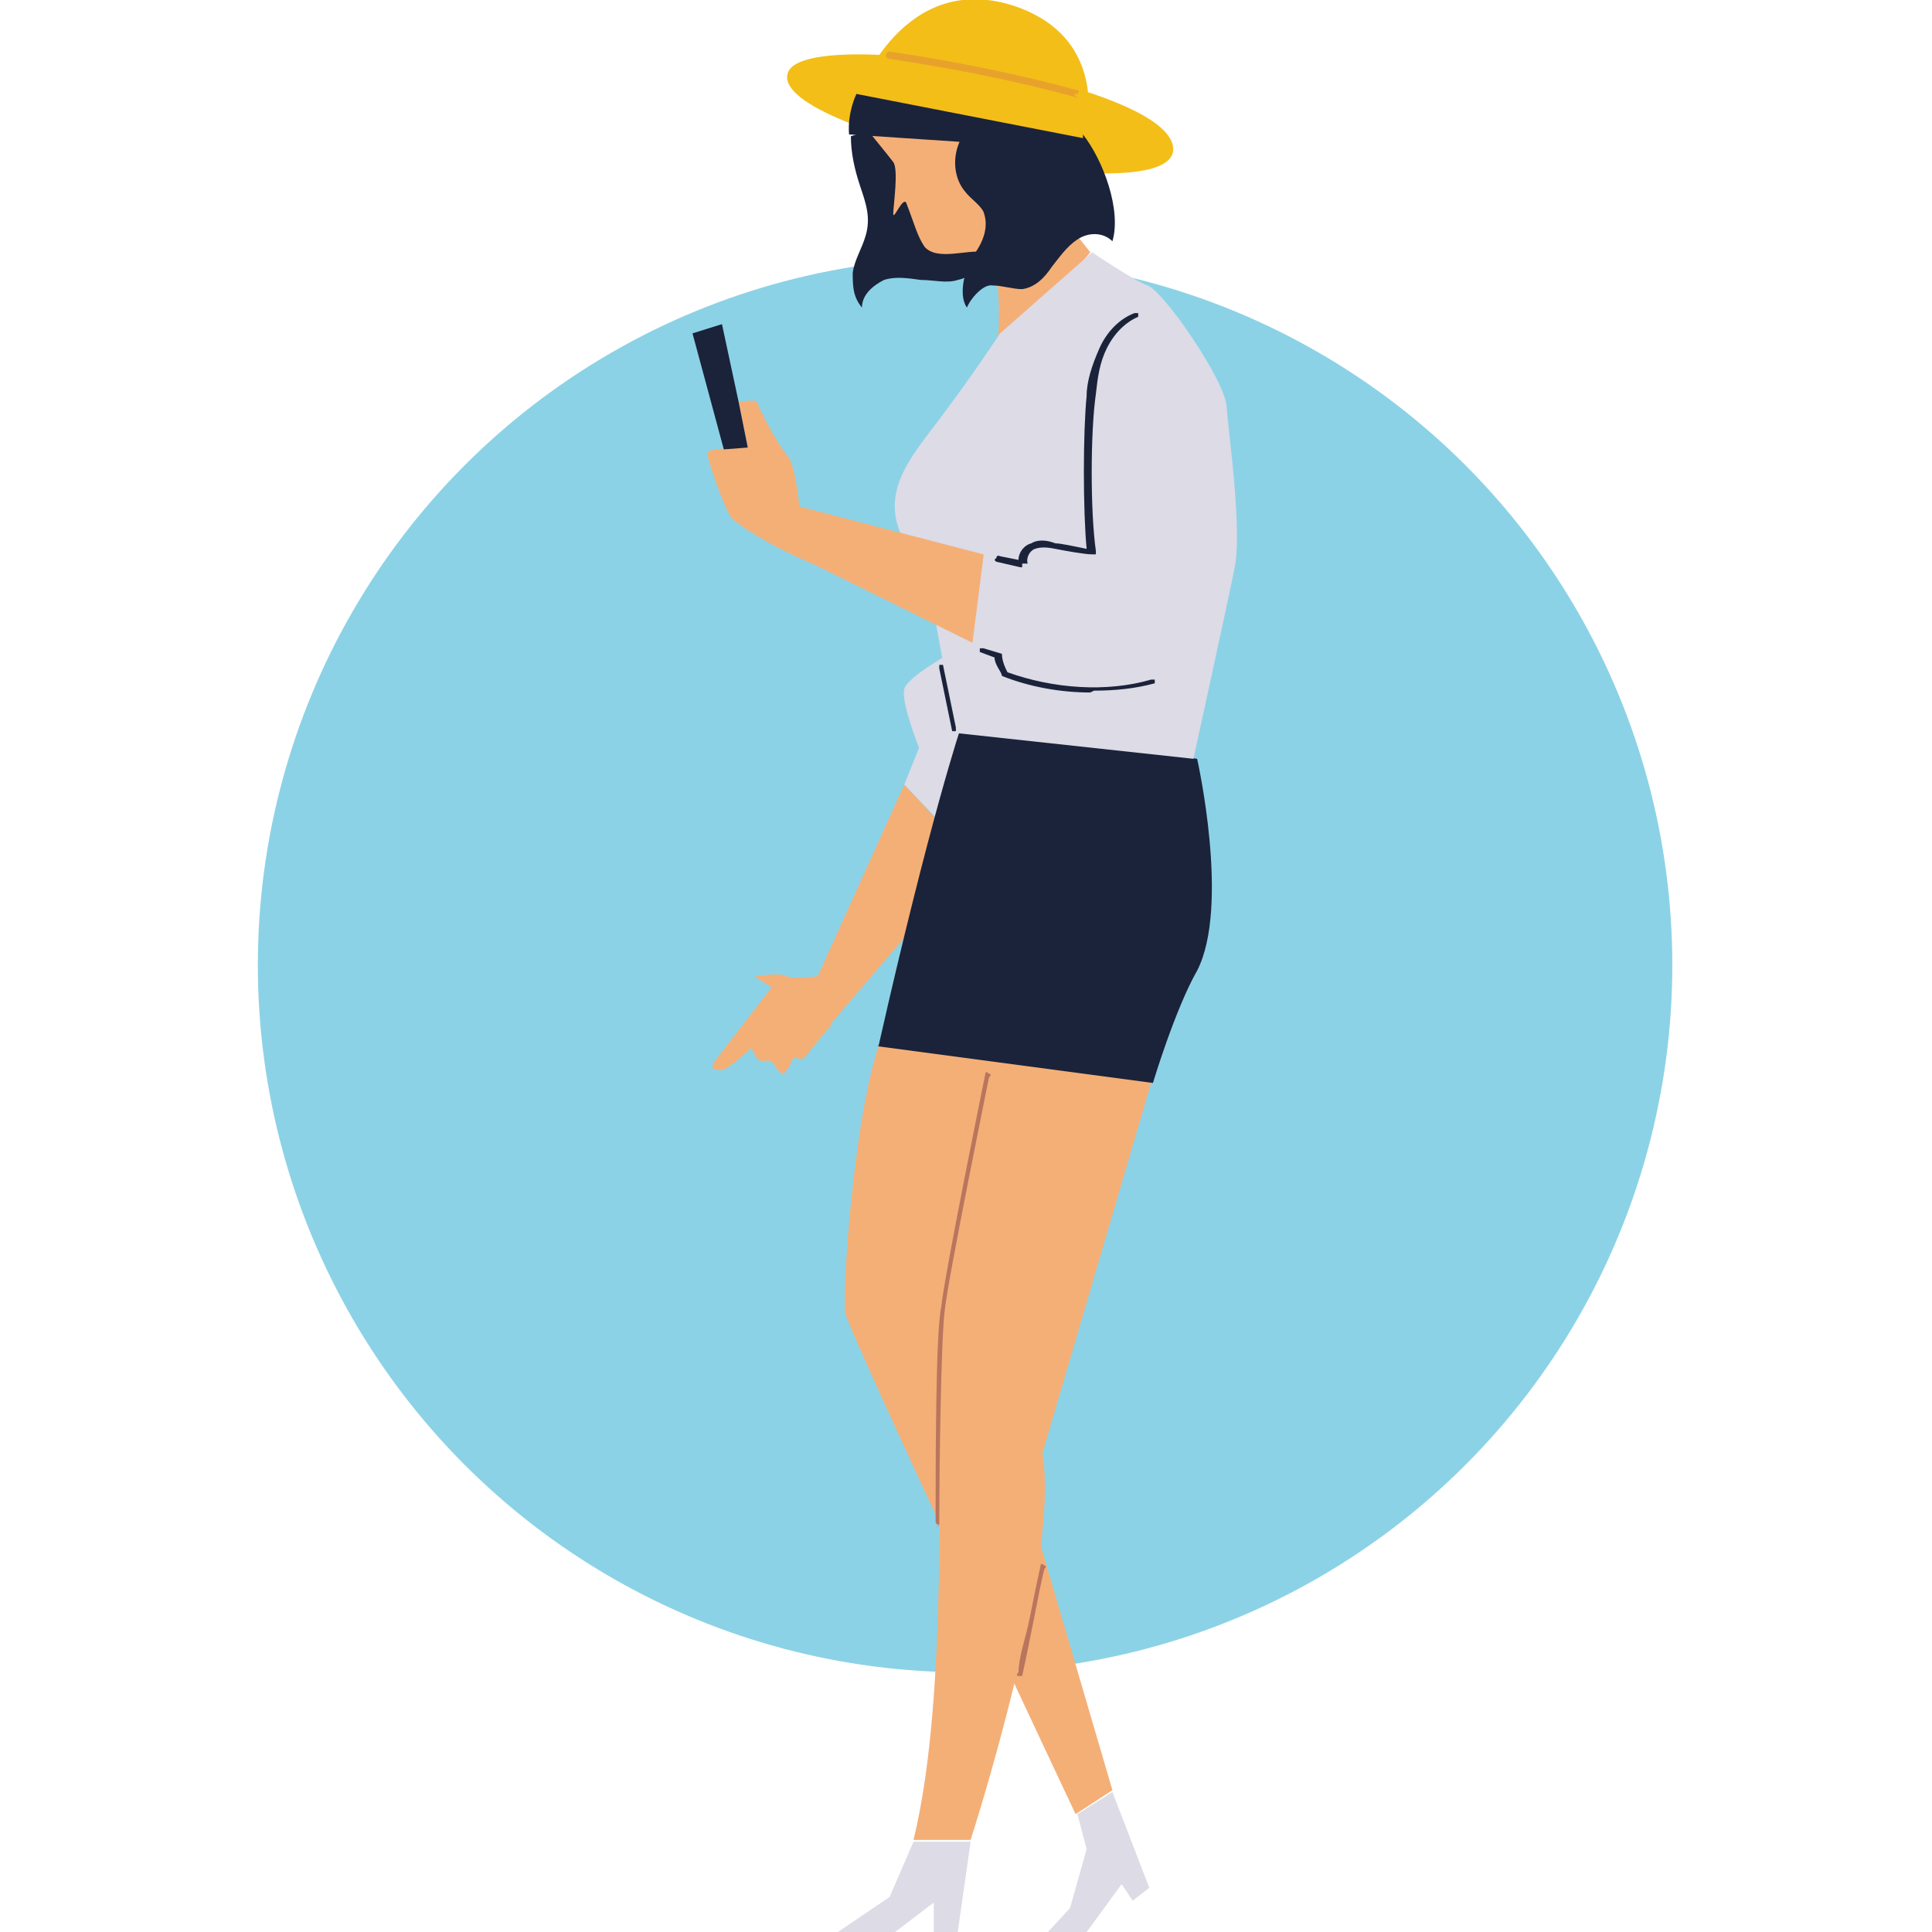 <?xml version="1.0" encoding="UTF-8"?>
<svg id="Layer_1" xmlns="http://www.w3.org/2000/svg" version="1.1" viewBox="0 0 104.9 104.9">
  <!-- Generator: Adobe Illustrator 29.0.0, SVG Export Plug-In . SVG Version: 2.1.0 Build 186)  -->
  <defs>
    <style>
      .st0 {
        fill: #dcdbe6;
      }

      .st1 {
        fill: #ba755e;
      }

      .st2 {
        fill: #f3be18;
      }

      .st3 {
        fill: #1a233a;
      }

      .st4 {
        fill: #f4af77;
      }

      .st5 {
        fill: #e8a22c;
      }

      .st6 {
        fill: #8cd2e6;
      }
    </style>
  </defs>
  <circle class="st6" cx="52.4" cy="52.4" r="38.4"/>
  <g>
    <path class="st4" d="M48,56c-1.6,3.7-2.3,14.2-2.1,15.3.2,1.1,12.5,27.2,12.5,27.2l2-1.3-6.8-23.2,2.3-18.1h-7.9Z"/>
    <path class="st4" d="M55.9,51.7c-.5.6-4,23.1-4.6,24.9-.6,1.8.3,15.1-1.7,23.3h3.1s4.9-15.1,3.9-21l5.9-20.1-6.8-7.1h.2Z"/>
    <polygon class="st4" points="44.4 53 49.1 42.6 52.8 46.6 45.1 55.6 44.4 53"/>
    <path class="st0" d="M49.1,42.6l.8-2s-1-2.5-.8-3.2,2.8-2.1,2.8-2.1l1.6,4.7-2.4,4.7s-2-2.1-2-2.1Z"/>
    <path class="st3" d="M47.6,56.8l15,2s1.2-4,2.4-6.1c1.8-3.5,0-11.5,0-11.5l-12.8-1.8s-1.7,5-4.5,17.4"/>
    <path class="st2" d="M46.6,5.1s2.4-6.7,8.4-4.8c5.5,1.8,3.9,7.2,3.9,7.2,0,0-12.3-2.4-12.3-2.4Z"/>
    <path class="st2" d="M42.8,3.9c1.1-2.6,20.9.6,20.9,4.2s-22.3-1-20.9-4.2"/>
    <path class="st3" d="M46.2,7.4c0,.9.2,1.8.5,2.7.3.9.6,1.7.3,2.7-.2.7-.6,1.3-.7,2,0,.7,0,1.3.5,1.9,0-.7.6-1.2,1.2-1.5.6-.2,1.3-.1,2,0,.7,0,1.4.2,2,0,1.4-.3,2.3-1.9,1.9-3.3-.3-.9-.9-1.6-1.6-2.2-.9-.8-1.8-1.6-2.8-2.1s-2.2-.6-3.3-.2"/>
    <path class="st4" d="M58.8,8.4c-4.1-.8-8.2-1.6-12.3-2.4.2.7,1,1.5,2,2.8.3.4,0,2.4,0,2.8,0,.4.5-.9.7-.6.5,1.3.6,1.8,1,2.4.7.8,2.4.1,3.2.3,1.3.3.7,6,.7,6l5.1-6-1.9-2.4c.7-1.2,1.2-1.6,1.4-2.9"/>
    <path class="st3" d="M58.8,7.5l-12.3-2.4s-.5,1-.4,2.2l6,.4c-.4.9-.3,2,.3,2.7.3.4.8.7,1,1.1.3.8,0,1.6-.5,2.3s-.9,2.2-.4,2.9c.2-.5.9-1.3,1.4-1.2.5,0,1.1.2,1.6.2.7-.1,1.2-.6,1.6-1.2.4-.5.8-1.1,1.4-1.5.6-.4,1.4-.4,1.9.1.5-1.7-.5-4.4-1.6-5.8"/>
    <path class="st0" d="M64.8,41.2s2.1-9.6,2.2-10.2c.5-2-.3-7.5-.4-8.9,0-1.3-3.4-6.3-4.3-6.6-.8-.3-3-1.8-3-1.8l-5,4.4s-1.5,2.3-3.4,4.8c-1.9,2.5-3.8,4.7-.6,8.1l1.6,8.8s12.9,1.4,12.9,1.4Z"/>
    <path class="st4" d="M53.4,30.2l-.6,4.7s-8.1-4-8.7-4.3c-2.2-.9-4-2.1-4.3-2.4-.4-.3-1.4-3.3-1.4-3.6s2.2-.3,2.2-.3l-.5-2.5s.9-.1,1,0c0,.2,1.2,2.5,1.7,3,.4.5.6,2.7.6,2.7l10,2.6h0Z"/>
    <polygon class="st3" points="40.6 24.3 40.1 21.8 39.2 17.6 37.6 18.1 39.3 24.4 40.6 24.3"/>
    <path class="st3" d="M55.4,30.8l-1.3-.3s-.2-.1,0-.2c0,0,0-.2.2-.1l1,.2c0-.4.3-.8.7-.9.3-.2.8-.2,1.3,0,.3,0,1.2.2,1.7.3-.2-2.1-.2-6.3,0-8.3,0-.8.3-1.7.7-2.6s1.1-1.6,1.9-1.9h.2v.2c-.7.3-1.3.9-1.7,1.7-.4.8-.5,1.6-.6,2.5-.3,2.1-.3,6.4,0,8.5v.2h-.2c-.4,0-1.5-.2-2-.3-.5-.1-.8-.1-1.1,0s-.5.5-.4.8h-.3v.2h0-.2Z"/>
    <path class="st3" d="M59.2,37.6c-1.6,0-3.3-.3-4.8-.9h0c0-.2-.4-.6-.4-1l-.8-.3s0,0,0-.2c0,0,0,0,.2,0l1,.3h0c0,.4.2.8.3,1,2.5.9,5.4,1.1,7.8.4,0,0,.2,0,.2,0,0,0,0,.2,0,.2-1.1.3-2.2.4-3.3.4"/>
    <path class="st1" d="M51,82.8s-.2,0-.2-.2c0-3.2,0-10.2.3-11.6.2-1.9,2.3-12.2,2.4-12.7,0,0,0-.2.2,0,0,0,.2,0,0,.2,0,0-2.2,10.8-2.4,12.6-.2,1.5-.3,8.4-.3,11.6,0,0,0,.2-.2.2h.1Z"/>
    <path class="st1" d="M55.3,91h0s-.2,0,0-.2c0-.8.4-1.9.6-2.9.2-1,.4-2,.6-2.9,0,0,0-.2.2,0,0,0,.2,0,0,.2-.2.8-.4,1.9-.6,2.9-.2,1-.4,2-.6,2.9,0,0,0,0-.2,0"/>
    <polygon class="st0" points="58.5 98.5 59 100.4 58.1 103.6 56.9 104.9 59 104.9 60.9 102.3 61.5 103.2 62.4 102.5 60.4 97.3 58.5 98.5"/>
    <polygon class="st0" points="52.7 100 52 104.9 50.7 104.9 50.7 103.3 48.6 104.9 45.5 104.9 48.3 103 49.6 100 52.7 100"/>
    <path class="st5" d="M58.5,5.3h0c-3.3-.9-6.8-1.6-10.2-2.1,0,0-.2,0-.2-.2,0,0,0-.2.2-.2,3.4.5,6.9,1.2,10.2,2.1,0,0,.2,0,0,.2,0,0,0,0-.2,0"/>
    <path class="st4" d="M45,56s.6-1.9.5-2.4-1.1-.6-1.1-.6c0,0-1.4.2-1.7,0-.4-.2-1.6,0-1.7,0s.9.6.9.6l-3,3.9c-.5.6,0,.6.3.6s1.6-1.2,1.6-1.2c0,0,.3.7.5.7h.6s.4.7.6.7.6-.9.6-.9c0,0,.5.2.6,0,0,0,1.3-1.6,1.3-1.6"/>
    <path class="st3" d="M51.9,39.7s-.2,0-.2,0l-.7-3.4s0-.2,0-.2c0,0,.2,0,.2,0l.7,3.4s0,.2,0,.2h0"/>
  </g>
</svg>